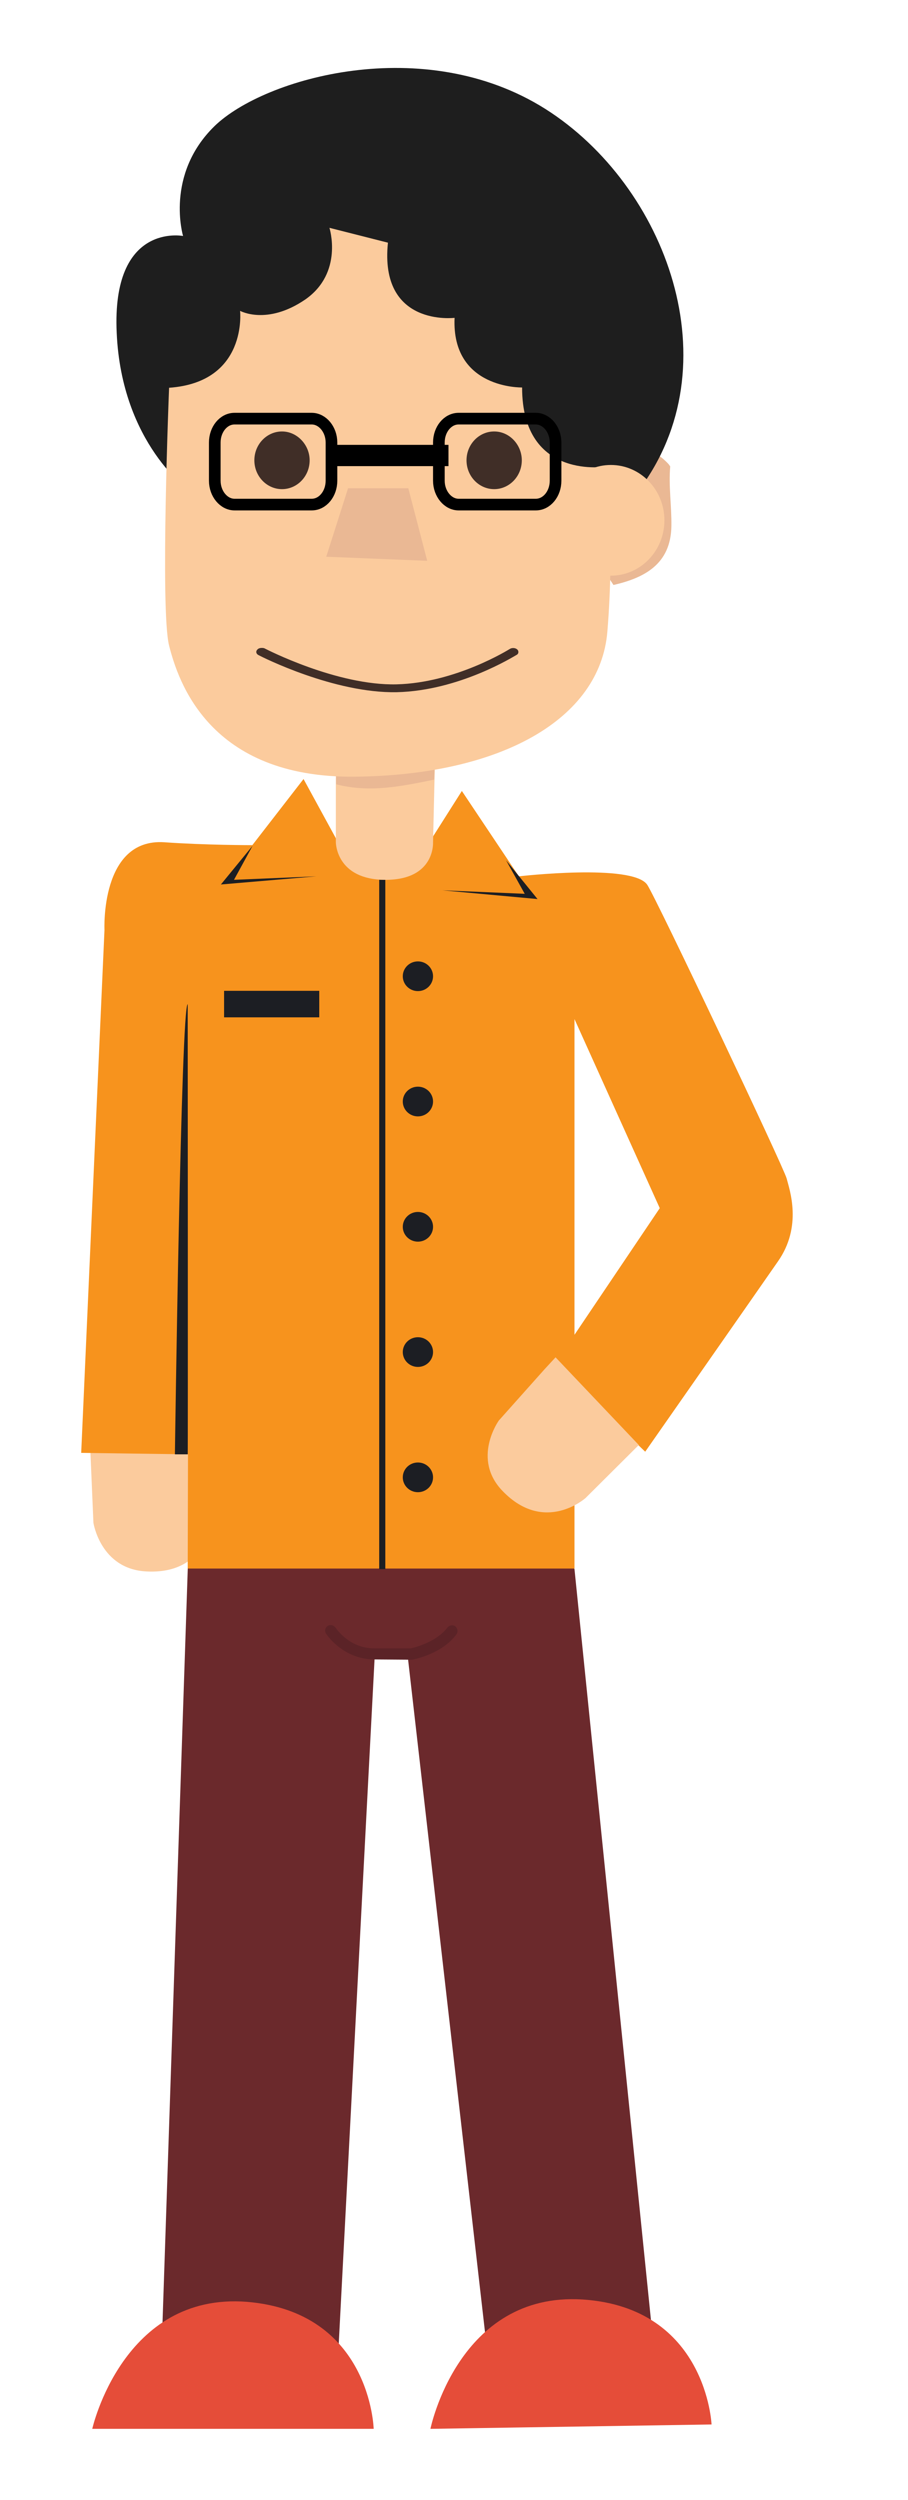 <?xml version="1.0" encoding="utf-8"?>
<!-- Generator: Adobe Illustrator 18.1.0, SVG Export Plug-In . SVG Version: 6.00 Build 0)  -->
<svg version="1.1" id="Layer_1" xmlns="http://www.w3.org/2000/svg" xmlns:xlink="http://www.w3.org/1999/xlink" x="0px" y="0px"
	 viewBox="828.8 117.8 312 858.1" enable-background="new 828.8 117.8 312 858.1" xml:space="preserve">
<g>
	<path fill="#FBCB9D" d="M859.8,611.5l0.1,5.5l1,23.5c0,0,2.4,15.9,18.2,16.7c20.9,1.1,22.2-17.3,22.2-17.3l0.5-25.4L859.8,611.5z"
		/>
</g>
<g>
	<path fill="#6B292C" d="M902.8,642.5l-9.4,11.4l-9,268.3h60.8l12.4-236.7h11.2l27.1,236.7h57.4l-27.1-265.8l-12.4-22
		C1013.7,634.4,929.2,634,902.8,642.5z"/>
</g>
<g>
	<path fill="#E54D39" d="M860.5,951.5h96.7c0,0-1-40.1-43.6-43.6C871,904.6,860.5,951.5,860.5,951.5z"/>
</g>
<g>
	<path fill="#E54D39" d="M976.7,951.5l96.6-1.5c0,0-1.7-40.1-44.3-42.9C986.3,904.4,976.7,951.5,976.7,951.5z"/>
</g>
<g>
	<path fill="#5B2327" d="M957.5,687.4c-10.9,0-16.5-8.6-16.7-8.9c-0.6-1-0.2-2.1,0.6-2.6c1-0.6,2.1-0.2,2.7,0.6
		c0.2,0.2,4.6,7.1,13.3,7.1H970c-0.1,0,8.4-1.7,12.5-7.1c0.6-0.8,1.9-1.1,2.7-0.5s1.1,1.8,0.5,2.7c-5,6.9-14.8,8.7-15.3,8.8
		L957.5,687.4z"/>
</g>
<path fill="#F7931D" d="M973.1,412l14.4-22.7l19.6,29.3c0,0,39.1-4.5,44.1,2.9c3.1,4.6,46.9,97,47.9,100.8c1,3.9,5.5,16.4-3,28.5
	c-8.4,12.1-45.6,65.3-45.6,65.3l-31.2-29.9l36.2-53.7l-29.3-64.9v188.6H893.3l0.1-39.2l-36.7-0.5l8-179.5c0,0-1.5-31.5,20.5-30.1
	c14,1,30.3,1,30.3,1l17.6-22.7l14.8,27.1L973.1,412z"/>
<g>
	<path fill="#1C1E23" d="M893.3,462.5c-2.3-0.1-4.4,154.5-4.4,154.5h4.4C893.4,617.1,893.3,462.5,893.3,462.5z"/>
</g>
<g>
	<rect x="959.1" y="419.8" fill="#1C1E23" width="2.1" height="236.6"/>
</g>
<g>
	<polygon fill="#1C1E23" points="915.6,408.1 904.7,421.4 937.5,418.6 909.2,419.8 	"/>
</g>
<g>
	<polygon fill="#1C1E23" points="1002.7,413.1 1013.5,426.4 980.8,423.4 1009.1,424.6 	"/>
</g>
<g>
	<ellipse fill="#1C1E23" cx="972.4" cy="452.9" rx="5.2" ry="5.1"/>
</g>
<g>
	<ellipse fill="#1C1E23" cx="972.4" cy="495.9" rx="5.2" ry="5.1"/>
</g>
<g>
	<ellipse fill="#1C1E23" cx="972.4" cy="538.9" rx="5.2" ry="5.1"/>
</g>
<g>
	<ellipse fill="#1C1E23" cx="972.4" cy="581.9" rx="5.2" ry="5.1"/>
</g>
<g>
	<ellipse fill="#1C1E23" cx="972.4" cy="624.9" rx="5.2" ry="5.1"/>
</g>
<g>
	<rect x="905.8" y="457.9" fill="#1C1E23" width="32.7" height="9.1"/>
</g>
<g>
	<path fill="#FBCB9D" d="M1019.7,583.7l-3.7,4l-15.8,17.7c0,0-9.5,13.2,1.4,24.3c14.4,14.8,28.4,2.3,28.4,2.3l18.3-18.2
		L1019.7,583.7z"/>
</g>
<g>
	<g>
		<path fill="#EAB894" d="M1059.5,298.4c0.1-7-1-13.8-0.4-20.5l-0.5-0.7c0,0-11.6-14-27-1c-11.5,9.9-4,24-4,24l12,18.4
			C1050,316.2,1059.3,311.6,1059.5,298.4z"/>
	</g>
	<g>
		<path fill="#FBCB9D" d="M944.2,375.1v31.8c0,0,0,12.9,17.1,12.9s16.3-12.9,16.3-12.9l0.8-34.1L944.2,375.1z"/>
	</g>
	<g>
		<path fill="#EAB894" d="M978,385.4l0.4-12.6l-34.1,2.3V387C955.8,390,966.8,387.7,978,385.4z"/>
	</g>
	<g>
		<path fill="#1E1E1E" d="M894,286.4c0,0-23.4-16.2-25.1-54.3c-1.8-38.1,22.8-33.3,22.8-33.3s-6.3-21,10.8-37.7
			c17.1-16.6,72-32.2,113.7-5.9c41.7,26.4,64.5,88.1,32,131C1015.6,329.3,894,286.4,894,286.4z"/>
	</g>
	<g>
		<path fill="#FBCB9D" d="M886.9,250.9c0,0-3.1,76.1,0,88.5c3.1,12.2,13.8,45.5,63.8,45s84.3-19.6,86.8-49.8c2.5-30.2,0-56.7,0-56.7
			s-29.3,5.2-29.3-27.1c0,0-24.3,0.6-23.2-23.9c0,0-25.9,3.2-22.9-25.8L942,196c0,0,4.9,15.4-8.3,24.6c-13.2,9-22.4,3.9-22.4,3.9
			S914,249,886.9,250.9z"/>
	</g>
	<g>
		<ellipse fill="#FBCB9D" cx="1038.7" cy="296.4" rx="18.4" ry="19"/>
	</g>
	<g>
		<polygon fill="#EAB894" points="948.4,285.4 969.1,285.4 975.6,310.3 940.9,308.9 		"/>
	</g>
	<g>
		<path fill="#402E27" d="M1008.1,275.8c0,5.5-4.3,9.9-9.5,9.9s-9.5-4.4-9.5-9.9s4.3-9.9,9.5-9.9
			C1003.9,265.9,1008.1,270.5,1008.1,275.8z"/>
	</g>
	<g>
		<path fill="#402E27" d="M935.2,275.8c0,5.5-4.3,9.9-9.5,9.9s-9.5-4.4-9.5-9.9s4.3-9.9,9.5-9.9S935.2,270.5,935.2,275.8z"/>
	</g>
	<g>
		<path fill="#402E27" d="M918.7,340.2c-0.6,0-1.2,0.2-1.5,0.6c-0.6,0.6-0.4,1.5,0.5,1.9c1.1,0.6,25.9,13.1,47.4,12.7
			c21.6-0.5,40.4-12.4,41.2-12.8s0.8-1.4,0.2-1.9c-0.7-0.6-1.9-0.6-2.6-0.1c-0.2,0.1-18.5,11.6-38.8,12.1
			c-20.5,0.5-44.9-12.1-45.1-12.2C919.5,340.2,919.2,340.2,918.7,340.2z"/>
	</g>
	<g>
		<rect x="942.7" y="272" stroke="#000000" stroke-width="3" stroke-miterlimit="10" width="38.7" height="4.3"/>
	</g>
	<g>
		<path fill="none" stroke="#000000" stroke-width="4" stroke-miterlimit="10" d="M942.7,282.8c0,4.5-3,8.2-6.8,8.2h-26.5
			c-3.7,0-6.8-3.7-6.8-8.2v-13.1c0-4.5,3-8.2,6.8-8.2h26.5c3.7,0,6.8,3.7,6.8,8.2V282.8z"/>
	</g>
	<g>
		<path fill="none" stroke="#000000" stroke-width="4" stroke-miterlimit="10" d="M1019.7,282.8c0,4.5-3,8.2-6.8,8.2h-26.5
			c-3.7,0-6.8-3.7-6.8-8.2v-13.1c0-4.5,3-8.2,6.8-8.2h26.5c3.7,0,6.8,3.7,6.8,8.2V282.8z"/>
	</g>
</g>
</svg>
